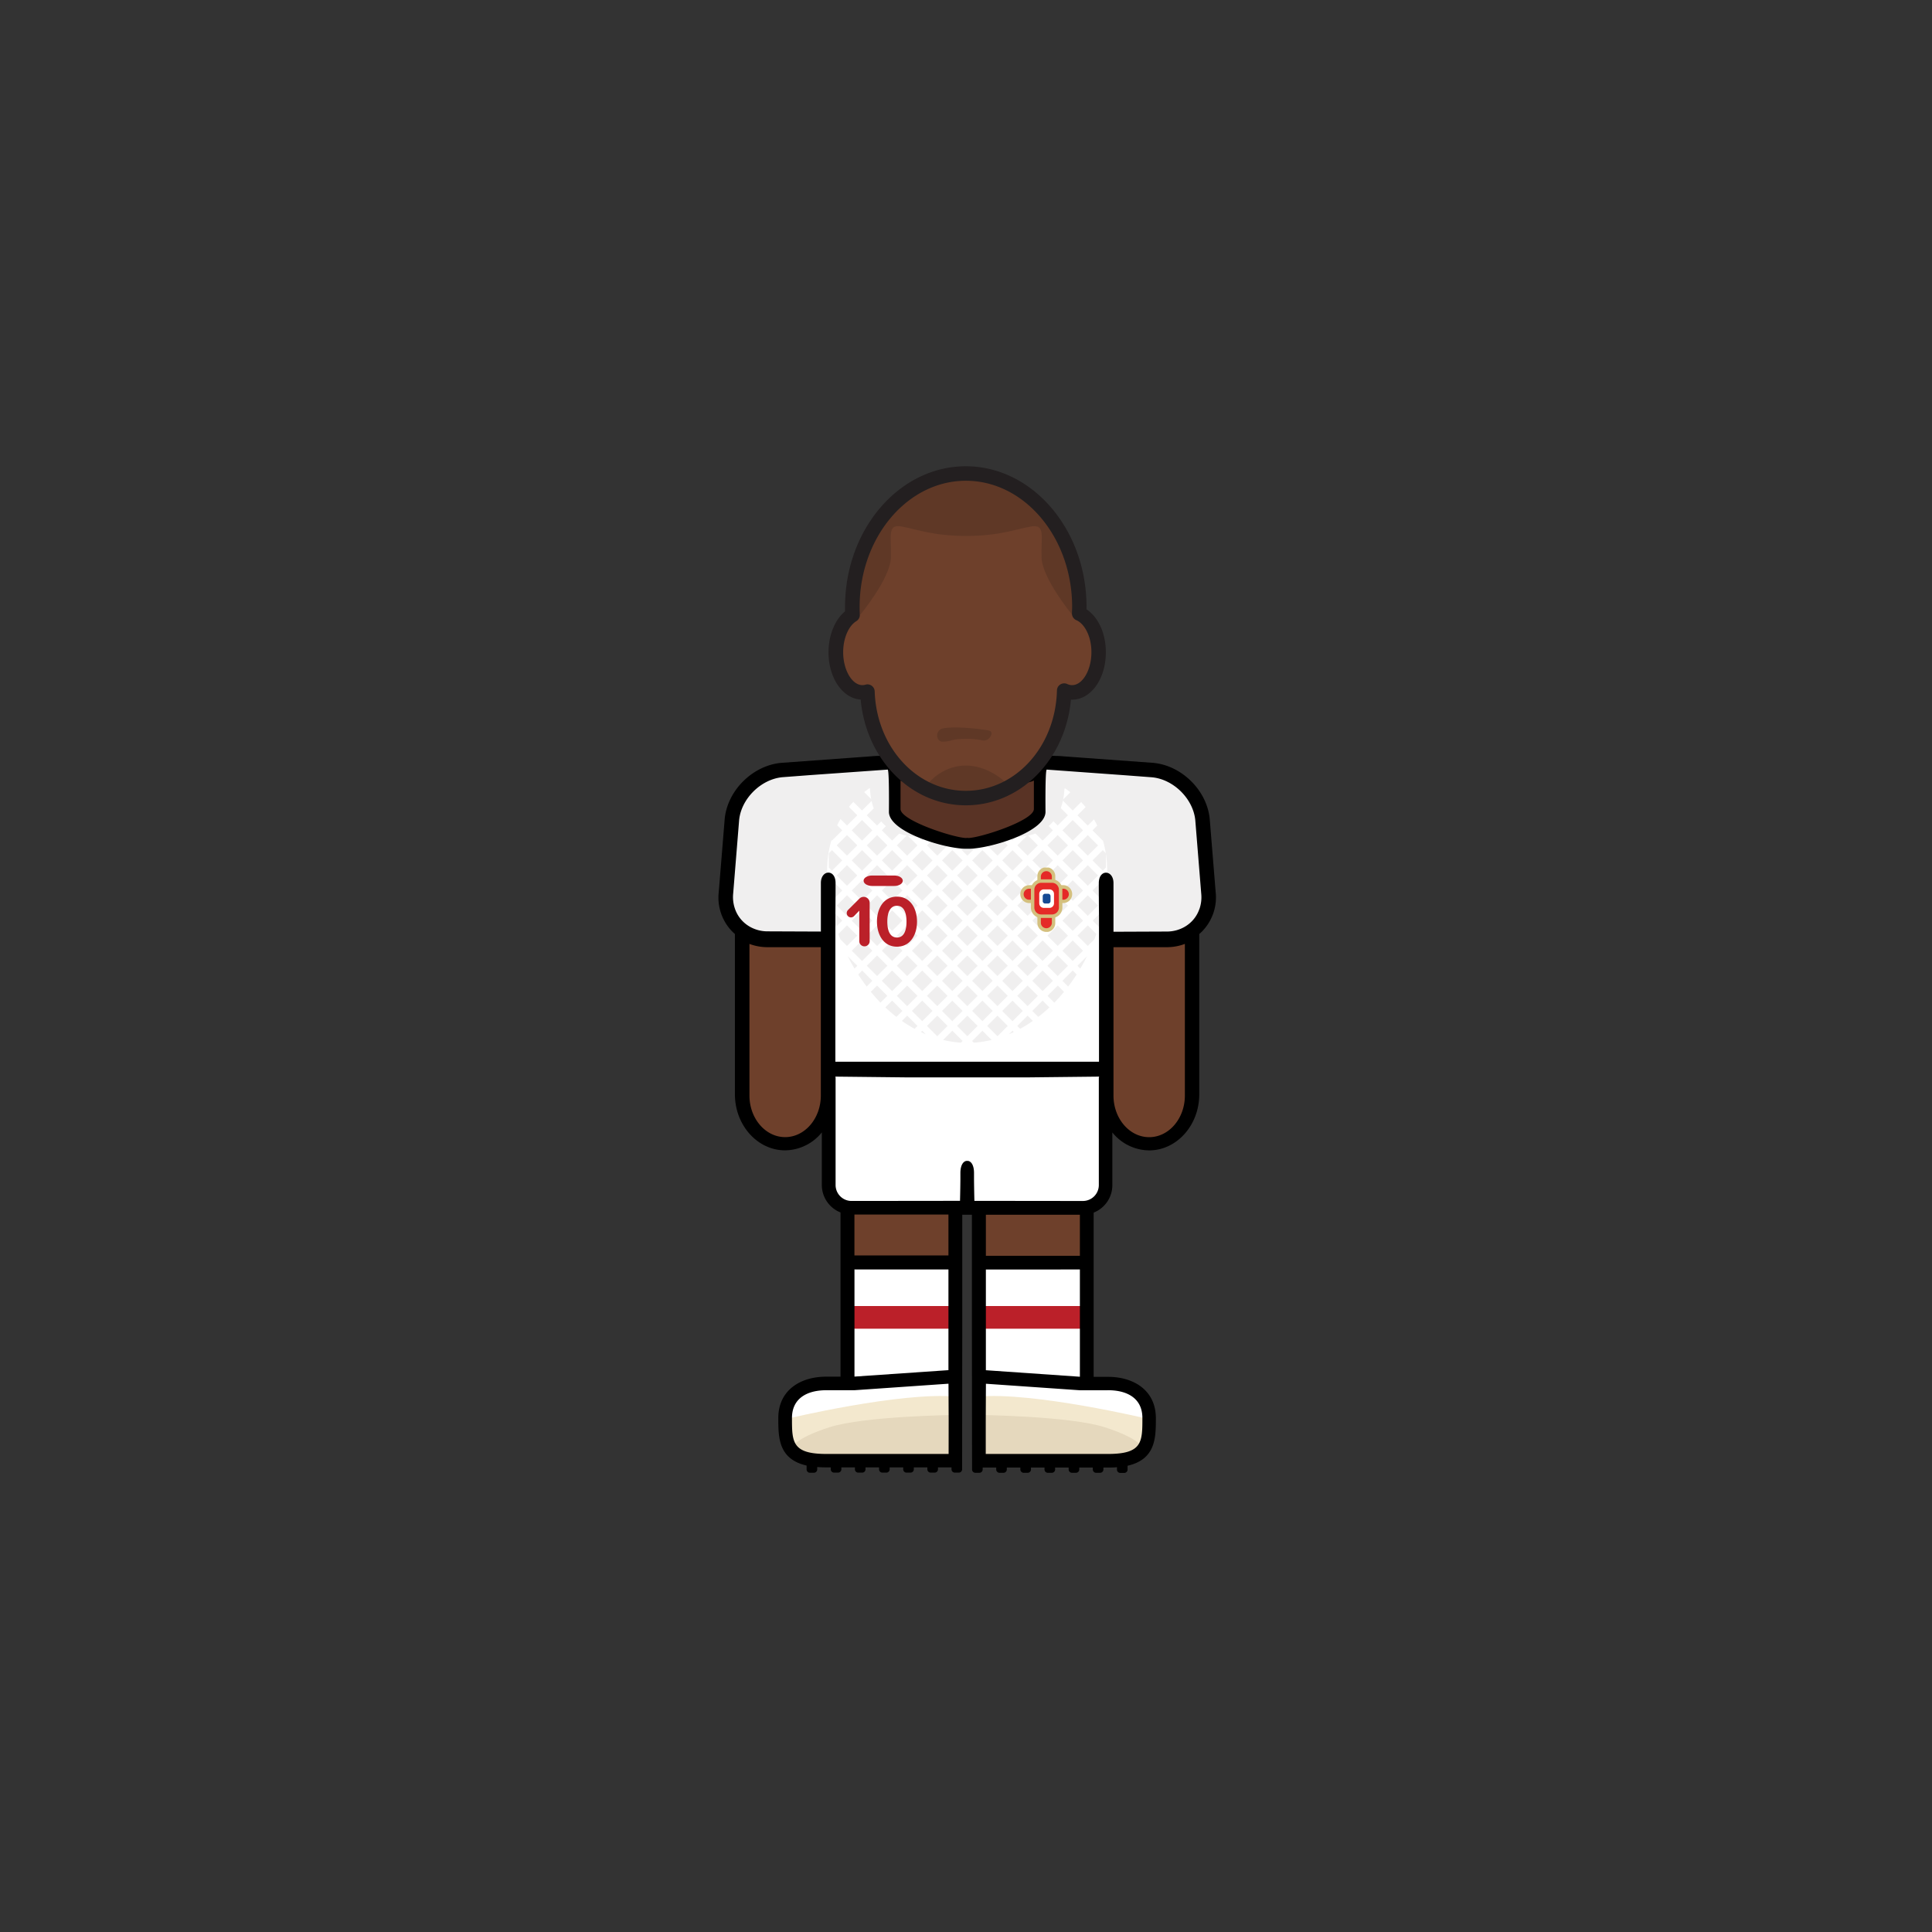 <svg id="player" xmlns="http://www.w3.org/2000/svg" viewBox="0 0 800 800"><rect x="0" y="0" width="800" height="800" fill="#333333" stroke="none"/><defs><clipPath id="clip-path"><path class="cls-1" d="M422.34 359.24h21.86v26.64h-21.86z"/></clipPath><clipPath id="clip-path-2"><path class="cls-1" d="M422.34 359.24h21.86v26.64h-21.86z"/></clipPath><style>.cls-1{fill:none}.cls-2{fill:#6e402b}.cls-3{fill:#fff}.cls-4{fill:#f3e8ce}.cls-5{fill:#e5d8bd}.cls-6{fill:#bb2029}.cls-7{fill:#f0efef}.cls-10{fill:#e52a27}.cls-11{fill:#d4c07e}.cls-14{fill:#261915;opacity:.2}</style></defs><g id="skin"><path id="arm-left" class="cls-2" d="M306.43 383h36.78v72.38a18.39 18.39 0 01-18.39 18.39 18.39 18.39 0 01-18.39-18.39V383z"/><path id="arm-right" class="cls-2" d="M457.69 383h36.78v72.38a18.39 18.39 0 01-18.39 18.39 18.39 18.39 0 01-18.39-18.39V383z"/><path id="leg-left" class="cls-2" d="M350.38 492.97h45.67v45.67h-45.67z"/><path id="leg-right" class="cls-2" d="M405.28 492.97h45.67v45.67h-45.67z"/></g><g id="boots"><path id="left" class="cls-3" d="M395.83 570.99H373l-22.83 1.98h-12.5l-7.5 2.52-5.25 8.5v9.83l1.91 4.17 3.84 4.06 6.33 1.94h58.83v-33z"/><path id="right" class="cls-3" d="M405.11 571.22h22.83l22.83 1.97h12.5l7.5 2.53 5.25 8.5v9.83l-1.91 4.17-3.84 4.05-6.33 1.95h-58.83v-33z"/><path class="cls-4" d="M396 578.32V604l-61.43-.83s-11.69-2.32-8.85-15.65c-.04-.01 47.34-11.34 70.28-9.2z"/><path class="cls-5" d="M396 585.89s-38.09.42-52.64 5.13-15.32 8.35-15.32 8.35-1.81 5.72 25.16 4 42.8.63 42.8.63z"/><path class="cls-4" d="M404.88 578.32L405 604l61.43-.83s11.69-2.32 8.85-15.65c-.03-.01-47.42-11.34-70.4-9.2z"/><path class="cls-5" d="M404.91 585.89s38.08.42 52.64 5.13 15.31 8.35 15.31 8.35 1.81 5.72-25.16 4-42.7.63-42.7.63z"/></g><g id="socks"><g id="socks-2" data-name="socks"><path id="left-2" data-name="left" class="cls-3" d="M350.38 522.95h45.67v48.04h-45.67z"/><path id="right-2" data-name="right" class="cls-3" d="M404.88 522.95h45.67v48.04h-45.67z"/></g><path class="cls-6" d="M351.46 540.8h44.52v9.39h-44.52zm53.99 0h44.52v9.39h-44.52z"/></g><g id="shorts"><path id="shorts-2" data-name="shorts" class="cls-3" d="M342.17 443.49h116.49v47a9.95 9.95 0 01-9.95 9.95h-96.6a9.95 9.95 0 01-9.95-9.95v-47h.01z"/></g><g id="shirt"><path id="shirt-2" data-name="shirt" class="cls-3" d="M370 315.75l-48.29 2.99-11.36 6.25-6.83 10.1-3.31 40.73 5.17 7.67 7.66 4.67h29.5l.17 54h114.83v-53.5l29.34-.17 7.01-4 6.99-10.5-3.4-37.33-6.83-11.84-9.77-6.08-49.84-2.99-1 21.24-6.5 6.5-11.16 3.48-11.88 2.02-15.46-3.17-11-5.66-3.66-3.84-.38-20.57z"/><path class="cls-7" transform="rotate(-45 406.808 356.285)" d="M403.78 353.27h6.03v6.03h-6.03z"/><path class="cls-7" transform="rotate(-45 369.407 381.197)" d="M366.4 378.19h6.03v6.03h-6.03z"/><path class="cls-7" transform="rotate(-45 413.026 362.509)" d="M410.01 359.5h6.03v6.03h-6.03z"/><path class="cls-7" transform="rotate(-45 419.256 368.738)" d="M416.24 365.73h6.03v6.03h-6.03z"/><path class="cls-7" transform="rotate(-45 394.336 356.28)" d="M391.32 353.27h6.03v6.03h-6.03z"/><path class="cls-7" transform="rotate(-45 381.878 368.741)" d="M378.86 365.73h6.03v6.03h-6.03z"/><path class="cls-7" transform="rotate(-45 425.499 374.973)" d="M422.48 371.96h6.03v6.03h-6.03z"/><path class="cls-7" transform="rotate(-45 400.577 337.596)" d="M397.55 334.57h6.03v6.03h-6.03z"/><path class="cls-7" transform="rotate(-45 388.107 362.51)" d="M385.09 359.5h6.03v6.03h-6.03z"/><path class="cls-7" transform="rotate(-45 400.578 350.055)" d="M397.55 347.04h6.03v6.03h-6.03z"/><path class="cls-7" transform="rotate(-45 406.783 418.585)" d="M403.78 415.57h6.03v6.03h-6.03z"/><path class="cls-7" transform="rotate(-45 431.729 381.202)" d="M428.71 378.19h6.03v6.03h-6.03z"/><path class="cls-7" transform="rotate(-45 394.348 418.596)" d="M391.32 415.57h6.03v6.03h-6.03z"/><path class="cls-7" transform="rotate(-45 388.106 412.361)" d="M385.09 409.34h6.03v6.03h-6.03z"/><path class="cls-7" transform="rotate(-45 413.025 412.36)" d="M410.01 409.34h6.03v6.03h-6.03z"/><path class="cls-7" transform="rotate(-45 419.266 406.134)" d="M416.24 403.11h6.03v6.03h-6.03z"/><path class="cls-7" transform="rotate(-45 437.96 387.431)" d="M434.94 384.42h6.03v6.03h-6.03z"/><path class="cls-7" transform="rotate(-45 431.713 393.669)" d="M428.71 390.65h6.03v6.03h-6.03z"/><path class="cls-7" transform="rotate(-45 425.484 399.899)" d="M422.48 396.88h6.03v6.03h-6.03z"/><path class="cls-7" transform="rotate(-45 413.025 350.05)" d="M410.01 347.04h6.03v6.03h-6.03z"/><path class="cls-7" transform="rotate(-45 444.189 381.201)" d="M441.17 378.19h6.03v6.03h-6.03z"/><path class="cls-7" transform="rotate(-45 437.958 374.972)" d="M434.94 371.96h6.03v6.03h-6.03z"/><path class="cls-7" transform="rotate(-45 444.185 393.673)" d="M441.17 390.65h6.03v6.03h-6.03z"/><path class="cls-7" transform="rotate(-45 363.19 387.432)" d="M360.17 384.42h6.03v6.03h-6.03z"/><path class="cls-7" transform="rotate(-45 431.714 406.128)" d="M428.71 403.11h6.03v6.03h-6.03z"/><path class="cls-7" transform="rotate(-45 437.955 399.903)" d="M434.94 396.88h6.03v6.03h-6.03z"/><path class="cls-7" transform="rotate(-45 406.807 343.825)" d="M403.78 340.81h6.03v6.03h-6.03z"/><path class="cls-7" transform="rotate(-45 381.875 406.132)" d="M378.86 403.11h6.03v6.03h-6.03z"/><path class="cls-7" transform="rotate(-45 419.255 356.279)" d="M416.24 353.27h6.03v6.03h-6.03z"/><path class="cls-7" transform="rotate(-45 425.498 362.513)" d="M422.48 359.5h6.03v6.03h-6.03z"/><path class="cls-7" transform="rotate(-45 431.728 368.742)" d="M428.71 365.73h6.03v6.03h-6.03z"/><path class="cls-7" transform="rotate(-45 375.658 412.367)" d="M372.63 409.34h6.03v6.03h-6.03z"/><path class="cls-7" transform="rotate(-45 425.485 412.359)" d="M422.48 409.34h6.03v6.03h-6.03z"/><path class="cls-7" transform="rotate(-45 369.416 406.133)" d="M366.4 403.11h6.03v6.03h-6.03z"/><path class="cls-7" transform="rotate(-45 356.96 393.662)" d="M353.94 390.65h6.03v6.03h-6.03z"/><path class="cls-7" transform="rotate(-45 363.178 399.887)" d="M360.17 396.88h6.03v6.03h-6.03z"/><path class="cls-7" transform="rotate(-45 413.026 424.82)" d="M410.01 421.8h6.03v6.03h-6.03z"/><path class="cls-7" transform="rotate(-45 381.876 418.592)" d="M378.86 415.57h6.03v6.03h-6.03z"/><path class="cls-7" transform="rotate(-45 419.267 418.594)" d="M416.24 415.57h6.03v6.03h-6.03z"/><path class="cls-7" transform="rotate(-45 388.107 424.821)" d="M385.09 421.8h6.03v6.03h-6.03z"/><path class="cls-7" transform="rotate(-45 375.636 374.966)" d="M372.63 371.96h6.03v6.03h-6.03z"/><path class="cls-7" d="M390.52 430.61a43.38 43.38 0 007.39 1.13l.69-.69-4.26-4.26z"/><path class="cls-7" transform="rotate(-45 400.568 387.43)" d="M397.55 384.42h6.03v6.03h-6.03z"/><path class="cls-7" transform="rotate(-45 400.58 374.975)" d="M397.55 371.96h6.03v6.03h-6.03z"/><path class="cls-7" d="M406.8 426.79l-4.27 4.26.7.69a43.53 43.53 0 007.39-1.13z"/><path class="cls-7" transform="rotate(-45 400.566 424.82)" d="M397.55 421.8h6.03v6.03h-6.03z"/><path class="cls-7" transform="rotate(-45 406.81 381.204)" d="M403.78 378.19h6.03v6.03h-6.03z"/><path class="cls-7" transform="rotate(-45 413.04 387.433)" d="M410.01 384.42h6.03v6.03h-6.03z"/><path class="cls-7" transform="rotate(-45 406.787 393.653)" d="M403.78 390.65h6.03v6.03h-6.03z"/><path class="cls-7" transform="rotate(-45 400.576 399.906)" d="M397.55 396.88h6.03v6.03h-6.03z"/><path class="cls-7" transform="rotate(-45 394.34 393.66)" d="M391.32 390.65h6.03v6.03h-6.03z"/><path class="cls-7" d="M408.83 321.13h-4.07l2.04 2.03 2.03-2.03zm-64.34 14.49l4.26-4.26-4.26-4.26-1.28 1.28v5.96l1.28 1.28zm112.15 0l1.29-1.28v-5.96l-1.29-1.28-4.26 4.26 4.26 4.26zm0-12.46l1.29-1.28v-.75h-3.32l2.03 2.03zm-51.81 1.97l-4-4h-.52l-4.01 4 4.27 4.26 4.26-4.26zm-41.65 82.96l-2.61 2.61c1.29 1.57 2.64 3.06 4 4.49l2.84-2.83zm74.82 0l-4.26 4.27 2.84 2.83c1.4-1.43 2.74-2.92 4-4.49zm8.15-20.66l4.26 4.27 2.79-2.79c.28-.72.53-1.44.78-2.17l-3.57-3.57zm-49.78-66.3h-4.07l2.04 2.03 2.03-2.03z"/><path class="cls-7" transform="rotate(-45 388.105 399.902)" d="M385.09 396.88h6.03v6.03h-6.03z"/><path class="cls-7" transform="rotate(-45 394.326 381.195)" d="M391.32 378.19h6.03v6.03h-6.03z"/><path class="cls-7" transform="rotate(-45 406.809 368.744)" d="M403.78 365.73h6.03v6.03h-6.03z"/><path class="cls-7" transform="rotate(-45 394.337 368.74)" d="M391.32 365.73h6.03v6.03h-6.03z"/><path class="cls-7" transform="rotate(-45 419.257 381.198)" d="M416.24 378.19h6.03v6.03h-6.03z"/><path class="cls-7" transform="rotate(-45 413.027 374.969)" d="M410.01 371.96h6.03v6.03h-6.03z"/><path class="cls-7" transform="rotate(-45 369.408 393.656)" d="M366.4 390.65h6.03v6.03h-6.03z"/><path class="cls-7" transform="rotate(-45 388.108 374.97)" d="M385.09 371.96h6.03v6.03h-6.03z"/><path class="cls-7" transform="rotate(-45 375.637 387.426)" d="M372.63 384.42h6.03v6.03h-6.03z"/><path class="cls-7" transform="rotate(-45 381.879 381.2)" d="M378.86 378.19h6.03v6.03h-6.03z"/><path class="cls-7" transform="rotate(-45 400.579 362.515)" d="M397.55 359.5h6.03v6.03h-6.03z"/><path class="cls-7" transform="rotate(-45 375.645 399.903)" d="M372.63 396.88h6.03v6.03h-6.03z"/><path class="cls-7" transform="rotate(-45 381.88 393.66)" d="M378.86 390.65h6.03v6.03h-6.03z"/><path class="cls-7" transform="rotate(-45 394.347 406.136)" d="M391.32 403.11h6.03v6.03h-6.03z"/><path class="cls-7" transform="rotate(-45 388.109 387.43)" d="M385.09 384.42h6.03v6.03h-6.03z"/><path class="cls-7" transform="rotate(-45 413.024 399.9)" d="M410.01 396.88h6.03v6.03h-6.03z"/><path class="cls-7" transform="rotate(-45 425.488 387.427)" d="M422.48 384.42h6.03v6.03h-6.03z"/><path class="cls-7" transform="rotate(-45 419.27 393.663)" d="M416.24 390.65h6.03v6.03h-6.03z"/><path class="cls-7" transform="rotate(-45 400.577 412.365)" d="M397.55 409.34h6.03v6.03h-6.03z"/><path class="cls-7" transform="rotate(-45 406.783 406.125)" d="M403.78 403.11h6.03v6.03h-6.03z"/><path class="cls-7" d="M343.72 372.24l.77.77 4.27-4.27-4.27-4.26-1.25 1.25a65.21 65.21 0 00.48 6.51zm112.92-11.69l1.29-1.29v-5.96l-1.29-1.28-4.26 4.26 4.26 4.27z"/><path class="cls-7" transform="rotate(-45 444.186 343.822)" d="M441.17 340.81h6.03v6.03h-6.03z"/><path class="cls-7" transform="rotate(-45 363.187 350.053)" d="M360.17 347.04h6.03v6.03h-6.03z"/><path class="cls-7" transform="rotate(-45 356.957 356.283)" d="M353.94 353.27h6.03v6.03h-6.03z"/><path class="cls-7" d="M371.45 321.13h-4.07l2.03 2.03 2.04-2.03z"/><path class="cls-7" transform="rotate(-45 450.428 350.057)" d="M447.4 347.04h6.03v6.03h-6.03z"/><path class="cls-7" d="M429.69 321.13l2.03 2.03 2.03-2.03h-4.06z"/><path class="cls-7" transform="rotate(-45 437.943 337.588)" d="M434.94 334.57h6.03v6.03h-6.03z"/><path class="cls-7" d="M425.23 321.13l-4 4 4.26 4.26 4.26-4.26-4-4h-.52z"/><path class="cls-7" transform="rotate(-45 431.725 331.364)" d="M428.71 328.34h6.03v6.03h-6.03z"/><path class="cls-7" transform="rotate(-45 350.716 362.509)" d="M347.71 359.5h6.03v6.03h-6.03z"/><path class="cls-7" d="M412.77 321.13l-4 4 4.26 4.26 4.26-4.26-4-4h-.52z"/><path class="cls-7" transform="rotate(-45 419.254 331.36)" d="M416.24 328.34h6.03v6.03h-6.03z"/><path class="cls-7" d="M417.23 321.13l2.03 2.03 2.03-2.03h-4.06z"/><path class="cls-7" transform="rotate(-45 425.496 337.594)" d="M422.48 334.57h6.03v6.03h-6.03z"/><path class="cls-7" transform="rotate(-45 381.875 331.362)" d="M378.86 328.34h6.03v6.03h-6.03z"/><path class="cls-7" transform="rotate(-45 375.645 337.593)" d="M372.63 334.57h6.03v6.03h-6.03z"/><path class="cls-7" transform="rotate(-45 369.404 343.818)" d="M366.4 340.81h6.03v6.03h-6.03z"/><path class="cls-7" d="M383.91 321.13h-4.07l2.04 2.03 2.03-2.03zm8.46 4l-4-4h-.53l-4 4 4.27 4.26 4.26-4.26zm-41.65 4.26l4.27-4.26-4-4h-.53l-4 4 4.26 4.26zm6.23-6.23l2.04-2.03h-4.07l2.03 2.03z"/><path class="cls-7" transform="rotate(-45 350.714 337.59)" d="M347.71 334.57h6.03v6.03h-6.03z"/><path class="cls-7" transform="rotate(-45 356.956 331.364)" d="M353.94 328.34h6.03v6.03h-6.03z"/><path class="cls-7" d="M442.15 321.13l2.03 2.03 2.04-2.03h-4.07zm-74.7 4l-4-4h-.53l-4 4 4.26 4.26 4.27-4.26zm-24.24 21.67l1.28 1.28 4.26-4.26-4.26-4.26-1.28 1.28v5.96zm1.28-23.64l2.04-2.03h-3.32v.75l1.28 1.28z"/><path class="cls-7" transform="rotate(-45 431.726 343.823)" d="M428.71 340.81h6.03v6.03h-6.03z"/><path class="cls-7" d="M450.15 321.13l-4 4 4.26 4.26 4.27-4.26-4-4h-.53z"/><path class="cls-7" transform="rotate(-45 363.186 337.594)" d="M360.17 334.57h6.03v6.03h-6.03z"/><path class="cls-7" d="M437.69 321.13l-4 4 4.26 4.26 4.26-4.26-4-4h-.52zm-57.78 4l-4-4h-.53l-4 4 4.26 4.26 4.27-4.26z"/><path class="cls-7" transform="rotate(-45 356.956 343.824)" d="M353.94 340.81h6.03v6.03h-6.03z"/><path class="cls-7" transform="rotate(-45 369.403 331.358)" d="M366.4 328.34h6.03v6.03h-6.03z"/><path class="cls-7" transform="rotate(-45 350.715 350.05)" d="M347.71 347.04h6.03v6.03h-6.03z"/><path class="cls-7" transform="rotate(-45 450.427 337.597)" d="M447.4 334.57h6.03v6.03h-6.03z"/><path class="cls-7" d="M343.21 359.26l1.28 1.29 4.26-4.27-4.26-4.26-1.28 1.28v5.96z"/><path class="cls-7" transform="rotate(-45 444.173 331.358)" d="M441.17 328.34h6.03v6.03h-6.03z"/><path class="cls-7" d="M456.64 348.08l1.29-1.28v-5.96l-1.29-1.28-4.26 4.26 4.26 4.26zm-108.71 40.83l2.79 2.79 4.27-4.27-4.27-4.26-3.57 3.57c.25.73.51 1.45.78 2.17zm77.56 31.64l-4.26 4.27 1.19 1.19a53.4 53.4 0 005.26-3.27zm-6.23 6.24l-1.47 1.47c.68-.29 1.35-.6 2-.92zm-37.38 0l-.56.55c.67.32 1.35.63 2 .92zm-1.97-1.97l-4.26-4.27-2.2 2.19a54.6 54.6 0 005.26 3.27zm64.27-22.96l-4.26 4.27 2.38 2.38q1.86-2.43 3.52-5zm-12.46 12.46l-4.26 4.27 2.48 2.48c1.59-1.22 3.12-2.54 4.6-3.93zm14.43-14.42l1.17 1.17q1.5-2.52 2.81-5.15zm8.85-16.13q1-3.39 1.71-6.82l-4.26 4.26zm-81.32 34.82l-4.27-4.27-2.81 2.82c1.48 1.39 3 2.71 4.59 3.93z"/><path class="cls-7" transform="rotate(-45 388.106 350.051)" d="M385.09 347.04h6.03v6.03h-6.03z"/><path class="cls-7" transform="rotate(-45 369.406 368.737)" d="M366.4 365.73h6.03v6.03h-6.03z"/><path class="cls-7" transform="rotate(-45 375.635 362.507)" d="M372.63 359.5h6.03v6.03h-6.03z"/><path class="cls-7" transform="rotate(-45 381.877 356.282)" d="M378.86 353.27h6.03v6.03h-6.03z"/><path class="cls-7" transform="rotate(-45 450.43 374.976)" d="M447.4 371.96h6.03v6.03h-6.03z"/><path class="cls-7" transform="rotate(-45 356.96 381.203)" d="M353.94 378.19h6.03v6.03h-6.03z"/><path class="cls-7" transform="rotate(-45 394.335 343.821)" d="M391.32 340.81h6.03v6.03h-6.03z"/><path class="cls-7" d="M355 399.9l-4-4c.88 1.76 1.81 3.48 2.81 5.16z"/><path class="cls-7" transform="rotate(-45 363.189 374.972)" d="M360.17 371.96h6.03v6.03h-6.03z"/><path class="cls-7" transform="rotate(-45 437.956 350.052)" d="M434.94 347.04h6.03v6.03h-6.03z"/><path class="cls-7" d="M361.22 406.13l-4.22-4.27-1.63 1.64a73.38 73.38 0 003.51 5z"/><path class="cls-7" transform="rotate(-45 356.958 368.743)" d="M353.94 365.73h6.03v6.03h-6.03z"/><path class="cls-7" transform="rotate(-45 375.646 350.052)" d="M372.63 347.04h6.03v6.03h-6.03z"/><path class="cls-7" transform="rotate(-45 444.188 368.741)" d="M441.17 365.73h6.03v6.03h-6.03z"/><path class="cls-7" transform="rotate(-45 350.717 374.968)" d="M347.71 371.96h6.03v6.03h-6.03z"/><path class="cls-7" transform="rotate(-45 363.188 362.513)" d="M360.17 359.5h6.03v6.03h-6.03z"/><path class="cls-7" transform="rotate(-45 444.187 356.282)" d="M441.17 353.27h6.03v6.03h-6.03z"/><path class="cls-7" transform="rotate(-45 450.43 362.516)" d="M447.4 359.5h6.03v6.03h-6.03z"/><path class="cls-7" d="M456.64 373l.77-.77a59.75 59.75 0 00.48-6.51l-1.25-1.25-4.26 4.26zm-110.45 10.77l2.57-2.57-4.27-4.26c.44 2.3 1.02 4.57 1.7 6.83z"/><path class="cls-7" transform="rotate(-45 369.405 356.277)" d="M366.4 353.27h6.03v6.03h-6.03z"/><path class="cls-7" transform="rotate(-45 381.876 343.822)" d="M378.86 340.81h6.03v6.03h-6.03z"/><path class="cls-7" transform="rotate(-45 431.727 356.283)" d="M428.71 353.27h6.03v6.03h-6.03z"/><path class="cls-7" transform="rotate(-45 437.957 362.512)" d="M434.94 359.5h6.03v6.03h-6.03z"/><path class="cls-7" transform="rotate(-45 419.255 343.82)" d="M416.24 340.81h6.03v6.03h-6.03z"/><path class="cls-7" transform="rotate(-45 425.497 350.053)" d="M422.48 347.04h6.03v6.03h-6.03z"/><path class="cls-7" transform="rotate(-45 394.334 331.361)" d="M391.32 328.34h6.03v6.03h-6.03z"/><path class="cls-7" transform="rotate(-45 388.105 337.592)" d="M385.09 334.57h6.03v6.03h-6.03z"/><path class="cls-7" transform="rotate(-45 406.806 331.365)" d="M403.78 328.34h6.03v6.03h-6.03z"/><path class="cls-7" transform="rotate(-45 413.024 337.59)" d="M410.01 334.57h6.03v6.03h-6.03z"/><path class="cls-7" d="M369.89 321.25c-32 12.45-27.15 43.71-27.15 43.71l-.2 23.2s1.76 1.2-19.48.83-22.85-13.17-22.85-13.17 1.84-22.72 2-35.77 17.91-21.31 17.91-21.31l48.57-3.36zm61.17 0c32 12.45 27.15 43.71 27.15 43.71l.2 23.2s-1.75 1.2 19.48.83 22.85-13.17 22.85-13.17-1.84-22.72-2-35.77-17.91-21.31-17.91-21.31l-48.57-3.36z"/><path class="cls-7" d="M361.16 316.22s-7.47 29.54 19.34 30.38l-10.15-10.53 1.14-20.69zm78.68 0s7.47 29.54-19.34 30.38l10.15-10.53-1.14-20.69z"/><g id="brand-nike"><path id="nike" class="cls-6" d="M373.82 364.69c0 1.2-1.57 2.17-3.49 2.17h-9.25c-1.92 0-3.5-1-3.5-2.17s1.58-2.16 3.5-2.16h9.25c1.92 0 3.49.97 3.49 2.16z"/></g><g clip-path="url(#clip-path)"><g clip-path="url(#clip-path-2)" id="crest-portugal-02"><path class="cls-10" d="M433.27 385.17a3 3 0 01-3-3V363a3 3 0 016 0v19.23a3 3 0 01-3 3"/><path class="cls-11" d="M433.27 385.89a3.72 3.72 0 01-3.71-3.71V363a3.71 3.71 0 117.41 0v19.23a3.71 3.71 0 01-3.7 3.71m0-25.21A2.27 2.27 0 00431 363v19.23a2.28 2.28 0 004.55 0V363a2.27 2.27 0 00-2.27-2.27"/><path class="cls-10" d="M423.06 370.24a3 3 0 013-3h14.45a3 3 0 010 6H426a3 3 0 01-3-3"/><path class="cls-11" d="M440.49 373.94H426a3.71 3.71 0 010-7.41h14.45a3.71 3.71 0 010 7.41M426 368a2.28 2.28 0 000 4.55h14.45a2.28 2.28 0 000-4.55z"/><path class="cls-10" d="M435.6 379.38h-4.43a3.58 3.58 0 01-3.58-3.59v-7.38a3.58 3.58 0 013.58-3.59h4.43a3.58 3.58 0 013.58 3.59v7.38a3.58 3.58 0 01-3.58 3.59"/><path class="cls-11" d="M435.6 380.1h-4.43a4.31 4.31 0 01-4.3-4.31v-7.38a4.31 4.31 0 014.3-4.3h4.43a4.31 4.31 0 014.3 4.3v7.38a4.31 4.31 0 01-4.3 4.31m-4.43-14.56a2.88 2.88 0 00-2.87 2.87v7.38a2.87 2.87 0 002.87 2.87h4.43a2.87 2.87 0 002.87-2.87v-7.38a2.88 2.88 0 00-2.87-2.87z"/><path class="cls-3" d="M434.55 375.94h-2.33a1.89 1.89 0 01-1.89-1.89v-3.89a1.89 1.89 0 011.89-1.89h2.33a1.88 1.88 0 011.89 1.89v3.89a1.89 1.89 0 01-1.89 1.89"/><path d="M434 374.13h-1.23a1 1 0 01-1-1v-2.05a1 1 0 011-1H434a1 1 0 011 1v2.05a1 1 0 01-1 1" fill="#154a94"/></g></g><path class="cls-6" d="M355.81 389.71v-12.63l-2.16 2.25a1.81 1.81 0 01-1.26.55 1.78 1.78 0 01-1.78-1.78 1.85 1.85 0 01.51-1.26l4.75-4.75a2.5 2.5 0 011.78-.72 2.47 2.47 0 012.46 2.46v15.88a2.15 2.15 0 01-4.3 0zm15.61-18.43c5.72 0 8.3 5.17 8.3 10.34s-2.58 10.38-8.3 10.38-8.29-5.2-8.29-10.37 2.55-10.35 8.29-10.35zm0 3.78c-2.88 0-4 2.86-4 6.56s1.08 6.58 4 6.58 3.94-2.88 3.94-6.58-1.08-6.56-3.94-6.56z"/></g><path id="neck" fill="#593325" d="M428.13 341.21l-27.59 8.62-28.6-9.62-1.92-23.62h61.04l-2.93 24.62z"/><path d="M503.38 369.38L500.91 339c-1.19-11.87-11.83-22.25-23.72-23.14l-37.14-2.7c-4.07-.45-20.52-.09-39.55.53-19-.62-35.48-1-39.55-.53l-37.14 2.7c-11.89.89-22.53 11.27-23.72 23.14l-2.47 30.36a20.14 20.14 0 005 15.74 18.65 18.65 0 001.69 1.64v66.36c0 12.81 9.32 23.23 20.78 23.23a19.8 19.8 0 0015.21-7.43v21.79a12.24 12.24 0 007.74 11.36v68h-5.93c-10.93 0-19.83 5.8-19.83 17.11 0 8.06 0 17 11.72 19.7v1.6a1.37 1.37 0 001.38 1.37h1.63a1.37 1.37 0 001.38-1.37v-1q1.72.15 3.72.15H344v.8a1.37 1.37 0 001.38 1.37h1.63a1.37 1.37 0 001.38-1.37v-.8H354v.8a1.37 1.37 0 001.38 1.37h1.63a1.37 1.37 0 001.38-1.37v-.8H364v.8a1.37 1.37 0 001.38 1.37h1.63a1.37 1.37 0 001.38-1.37v-.8H374v.8a1.37 1.37 0 001.38 1.37h1.63a1.37 1.37 0 001.38-1.37v-.8H384v.8a1.37 1.37 0 001.38 1.37h1.63a1.37 1.37 0 001.38-1.37v-.8H394v.8a1.37 1.37 0 001.38 1.37h1.63a1.37 1.37 0 001.38-1.37v-.81l.06-55.46V503h4v49.21l.06 54.67v1.6a1.37 1.37 0 001.38 1.37h1.63a1.37 1.37 0 001.38-1.37v-.8h5.61v.8a1.37 1.37 0 001.38 1.37h1.63a1.37 1.37 0 001.38-1.37v-.8h5.61v.8a1.37 1.37 0 001.38 1.37h1.63a1.37 1.37 0 001.38-1.37v-.8h5.61v.8a1.37 1.37 0 001.38 1.37h1.63a1.37 1.37 0 001.38-1.37v-.8h5.61v.8a1.37 1.37 0 001.38 1.37h1.63a1.37 1.37 0 001.38-1.37v-.8h5.61v.8a1.37 1.37 0 001.38 1.37h1.63a1.37 1.37 0 001.38-1.37v-.8h1.89c1.33 0 2.56 0 3.72-.15v1a1.37 1.37 0 001.38 1.37h1.63a1.37 1.37 0 001.38-1.37v-1.6c11.71-2.68 11.72-11.64 11.72-19.7 0-11.31-8.9-17.11-19.83-17.11h-5.93v-68a12.24 12.24 0 007.74-11.36v-21.84a19.8 19.8 0 0015.21 7.43c11.46 0 20.78-10.42 20.78-23.23v-66.36a18.65 18.65 0 001.69-1.64 20.14 20.14 0 005.1-15.74zM372.89 323.2c3.46 1.85 15.64 2.08 27.61 1.8 12 .28 24.15.05 27.61-1.8V335c0 4.81-22.42 12-27.23 12l-.38-.07-.38.07c-4.81 0-27.23-7.18-27.23-12zm-33 75.43v55c0 9.5-6.63 17.23-14.78 17.23s-14.78-7.73-14.78-17.23v-62.78a21.07 21.07 0 007.47 1.36h22.09zm52.91 203.42h-50.65c-14.21 0-14.21-5-14.21-14.89 0-8.22 6.37-11.5 14.21-11.5h11.67l38.93-2.7.07 15.37zm-38.74-76.4h38.67v41.7L354.08 570h-.26v-44.4zm-.26-5.74v-17h38.93v16.93h-38.91zm104.77 55.75h.26c7.84 0 14.21 3.28 14.21 11.5 0 9.91 0 14.89-14.21 14.89h-50.65v-13.7l.07-15.37 38.93 2.7h11.41zm-11.67-50h.26v44.4h-.26l-38.67-2.68v-41.7zm-38.67-5.74V503h38.93v17h-38.91zm46.84-73.78H455v44.58a6.6 6.6 0 01-6.58 6.58h-1.26l-43.68-.05s-.11-3.72-.16-8.75v-2.8c0-3.52-1.41-5.09-2.82-5-1.41-.08-2.82 1.49-2.82 5v2.79c-.05 5-.16 8.75-.16 8.75l-43.68.05h-1.26a6.6 6.6 0 01-6.58-6.58v-44.58h-.07v-.33l30.25.33h48.68l30.25-.33zm35.56 7.51c0 9.5-6.63 17.23-14.78 17.23s-14.78-7.73-14.78-17.23v-61.44h22.09a21.07 21.07 0 007.47-1.36zm6-77.21a13.55 13.55 0 01-2.76 4.66 13.85 13.85 0 01-3.24 2.63 14.72 14.72 0 01-7.47 2l-22.09.09v-20.15c0-5.56-6.08-5.93-6.08 0s.08 14.37.08 14.37v59.59H345.91V380s.08-8.45.08-14.37-6.08-5.54-6.08 0v20.11l-22.09-.09a14.72 14.72 0 01-7.47-2 13.85 13.85 0 01-3.24-2.63 13.55 13.55 0 01-2.76-4.66 14.79 14.79 0 01-.75-6.46l2.46-30.35c.9-8.95 9.23-17.08 18.2-17.75l11.12-.84 32.21-2.29c.68.55.49 17.49.49 17.49 0 8.43 23.34 15.29 31.77 15.29h1.3c8.43 0 31.77-6.86 31.77-15.29 0 0-.19-16.94.49-17.49l32.21 2.33 11.12.84c9 .67 17.3 8.8 18.2 17.75L497.4 370a14.79 14.79 0 01-.75 6.43z" id="border"/><g id="head"><path id="skin-2" data-name="skin" class="cls-2" d="M446.88 254.05c0-.91.08-1.81.08-2.73 0-30.51-21.06-55.25-47-55.25s-47 24.74-47 55.25c0 1.11 0 2.22.1 3.31-4.05 2.46-6.91 8.44-6.91 15.43 0 9.19 4.93 16.64 11 16.64a7.48 7.48 0 002.1-.32c.82 24.5 18.73 44.08 40.73 44.08S440 310.65 440.66 286a7.65 7.65 0 003.25.74c6.09 0 11-7.45 11-16.64.02-7.67-3.39-14.1-8.03-16.05z"/><path class="cls-14" d="M383.33 325.64s3.28 4.82 16.59 4.82 18.21-4.82 18.21-4.82-7.5-8.64-18.23-8.64-16.57 8.64-16.57 8.64zm60.53-95.3c-6.47-30.16-40.17-33.94-43.63-34.24h-.31c-3.46.3-37.16 4.08-43.64 34.24 0 0-5 17 0 24.14 0 0 12.36-14.94 12.63-23.61s-1.67-13.93 4.29-12.88 13 3.91 26.77 3.94h.21C414 221.9 421 219 427 218s4 4.2 4.29 12.88 12.62 23.61 12.62 23.61c4.95-7.15-.05-24.15-.05-24.15z"/><path d="M399.92 333.46c-22.68 0-41.28-19-43.53-43.79-7.52-.49-13.32-8.93-13.32-19.61 0-7 2.64-13.45 6.84-16.92v-1.82c0-32.12 22.45-58.25 50-58.25s50 26.13 50 58.25v1c4.85 3.18 8 10 8 17.76 0 11-6.16 19.64-14 19.64h-.46c-2.25 24.79-20.78 43.74-43.53 43.74zm-40.73-50.08a3 3 0 013 2.9c.77 23.09 17.34 41.18 37.73 41.18 20.58 0 37.15-18.26 37.74-41.58a3 3 0 014.27-2.64 4.73 4.73 0 002 .46c4.35 0 8-6.25 8-13.64 0-7-3.13-11.94-6.22-13.25a3 3 0 01-1.83-2.89v-.18c0-.8.07-1.6.07-2.42 0-28.81-19.76-52.25-44-52.25s-44 23.44-44 52.25c0 .92 0 1.89.09 3.16a3 3 0 01-1.43 2.71c-3.27 2-5.47 7.16-5.47 12.87 0 7.39 3.67 13.64 8 13.64a4.69 4.69 0 001.25-.19 2.74 2.74 0 01.8-.13z" fill="#231f20"/><path class="cls-14" d="M390.66 301.57a3.06 3.06 0 00-2.34 4.28 2.27 2.27 0 002.32 1.26c3.58-.13 3.11-1.17 9.43-1.17a29.23 29.23 0 016.56.6 3.13 3.13 0 003.35-1.32c.74-1.15 1.08-2.44-.81-2.79-2.98-.54-13.07-1.81-18.51-.86z"/></g></svg>